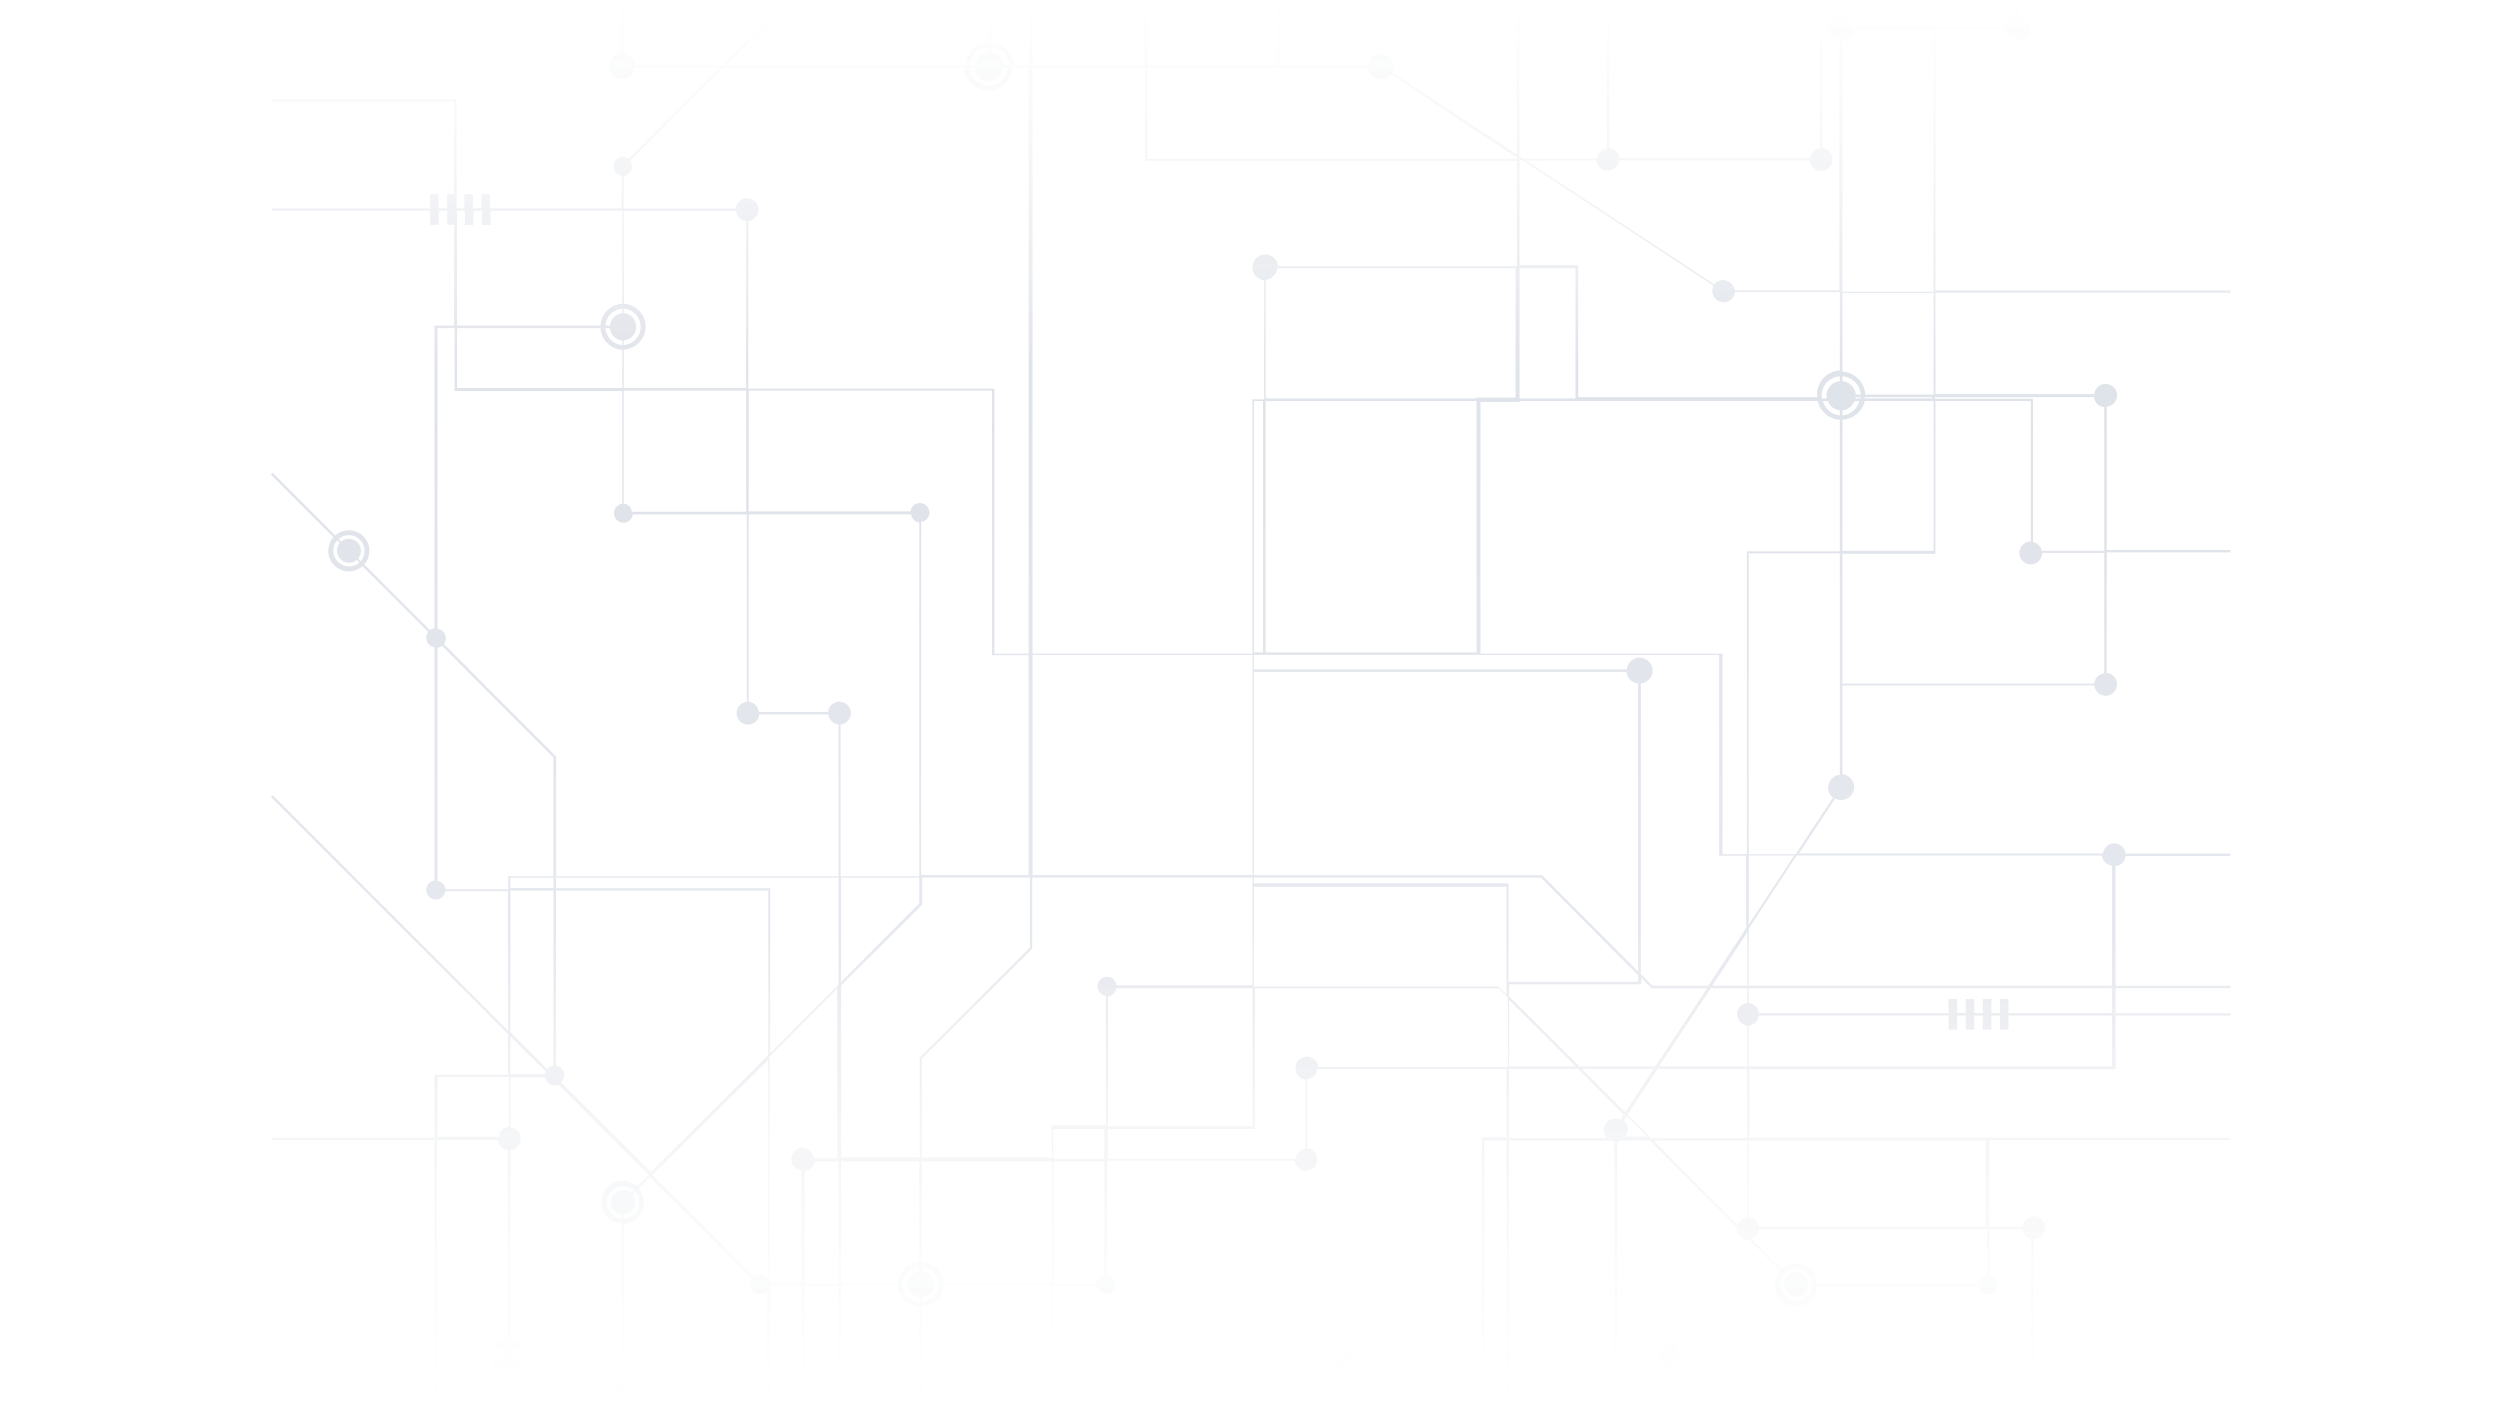 <?xml version="1.0" encoding="UTF-8"?>
<svg width="1920px" height="1080px" viewBox="0 0 1920 1080" version="1.1" xmlns="http://www.w3.org/2000/svg" xmlns:xlink="http://www.w3.org/1999/xlink">
    <!-- Generator: Sketch 51.3 (57544) - http://www.bohemiancoding.com/sketch -->
    <title>about_bg</title>
    <desc>Created with Sketch.</desc>
    <defs>
        <linearGradient x1="50.002%" y1="16.388%" x2="50.002%" y2="88.252%" id="linearGradient-1">
            <stop stop-color="#919CA6" stop-opacity="0" offset="0%"></stop>
            <stop stop-color="#20396A" stop-opacity="0.254" offset="26.655%"></stop>
            <stop stop-color="#233A6C" stop-opacity="0.209" offset="66.192%"></stop>
            <stop stop-color="#BCBCBC" stop-opacity="0" offset="100%"></stop>
        </linearGradient>
    </defs>
    <g id="Page-1" stroke="none" stroke-width="1" fill="none" fill-rule="evenodd" opacity="0.558">
        <g id="LandingPage-v3" transform="translate(0, -1309)" fill="url(#linearGradient-1)">
            <path d="M1616.204,1262 L1616.204,1251.115 L1609.63,1251.115 L1609.63,1262 L1550,1262 L1550,1214 L1619.232,1214 C1619.674,1218.132 1622.901,1221.385 1627,1221.831 L1627,1251.115 L1622.773,1251.115 L1622.773,1262 L1616.204,1262 Z M1548,1321.048 C1543.265,1321.5 1539.533,1325.248 1539.084,1330 L1486,1330 L1486,1271.802 C1490.105,1271.36 1493.336,1268.118 1493.776,1264 L1548,1264 L1548,1321.048 Z M1485,1533 L1415,1533 L1415,1340.947 C1419.773,1340.496 1423.528,1336.75 1423.983,1332 L1485,1332 L1485,1533 Z M1485,1612 L1432.543,1612 C1432.063,1602.564 1424.464,1594.992 1415,1594.513 L1415,1534 L1485,1534 L1485,1612 Z M1608.205,1614 C1608.649,1618.111 1611.886,1621.347 1616,1621.791 L1616,1732 L1568.1,1732 C1567.368,1728.638 1564.725,1725.998 1561.363,1725.266 L1561.363,1615.215 L1486,1615.215 L1486,1614 L1608.205,1614 Z M1616,1826.217 C1611.9,1826.657 1608.67,1829.889 1608.228,1834 L1415,1834 L1415,1734.297 L1486.383,1734.297 L1486.383,1617 L1559.646,1617 L1559.646,1724.816 C1554.781,1724.816 1550.839,1728.764 1550.839,1733.633 C1550.839,1738.504 1554.781,1742.452 1559.646,1742.452 C1564.507,1742.452 1568.453,1738.504 1568.453,1733.633 L1616,1733.633 L1616,1826.217 Z M1379.063,1965 L1343,1965 L1343,1734 L1413,1734 L1413,1903.986 C1407.918,1904.467 1403.922,1908.684 1403.922,1913.871 C1403.922,1917.016 1405.415,1919.789 1407.7,1921.62 C1401.89,1930.421 1391.693,1945.868 1379.063,1965 Z M1614.235,1966 C1614.675,1970.12 1617.901,1973.362 1622,1973.806 L1622,2066 L1343,2066 L1343,2022.277 C1356.18,2002.126 1368.869,1982.724 1379.809,1966 L1614.235,1966 Z M1622,2087 L1542.524,2087 L1542.524,2076.271 L1535.954,2076.271 L1535.954,2087 L1529.378,2087 L1529.378,2076.271 L1522.808,2076.271 L1522.808,2087 L1516.232,2087 L1516.232,2076.271 L1509.662,2076.271 L1509.662,2087 L1503.089,2087 L1503.089,2076.271 L1496.518,2076.271 L1496.518,2087 L1350.767,2087 C1350.327,2082.925 1347.101,2079.718 1343,2079.281 L1343,2068 L1622,2068 L1622,2087 Z M1622,2128 L1343,2128 L1343,2096.719 C1347.101,2096.282 1350.327,2093.072 1350.767,2089 L1496.518,2089 L1496.518,2099.727 L1503.089,2099.727 L1503.089,2089 L1509.662,2089 L1509.662,2099.727 L1516.232,2099.727 L1516.232,2089 L1522.808,2089 L1522.808,2099.727 L1529.378,2099.727 L1529.378,2089 L1535.954,2089 L1535.954,2099.727 L1542.524,2099.727 L1542.524,2089 L1622,2089 L1622,2128 Z M1342,2183 L1267.852,2183 C1261.887,2177.001 1255.916,2170.993 1250,2165.039 C1255.452,2156.693 1263.388,2144.544 1272.887,2130 L1342,2130 L1342,2183 Z M1525,2185 L1525,2251 L1350.761,2251 C1350.321,2246.923 1347.098,2243.716 1343,2243.279 L1343,2185 L1525,2185 Z M1342,2244.041 C1338.533,2244.412 1335.694,2246.778 1334.617,2250 C1315.803,2231.074 1293.021,2208.161 1270,2185 L1342,2185 L1342,2244.041 Z M1389.01,2295 C1388.525,2289.974 1384.394,2286.035 1379.305,2286.035 C1376.94,2286.035 1374.803,2286.914 1373.109,2288.326 L1371,2286.186 C1373.241,2284.227 1376.119,2283 1379.305,2283 C1386.033,2283 1391.505,2288.308 1392,2295 L1389.01,2295 Z M1372.151,2289.101 C1370.784,2290.787 1369.93,2292.913 1369.93,2295.265 C1369.93,2300.653 1374.237,2305.02 1379.546,2305.02 C1384.539,2305.02 1388.591,2301.149 1389.067,2296.213 L1392,2296.213 C1391.512,2302.782 1386.147,2308 1379.546,2308 C1372.629,2308 1367,2302.285 1367,2295.265 C1367,2292.097 1368.186,2289.233 1370.082,2287 L1372.151,2289.101 Z M1526,2253 L1526,2288.63 C1522.69,2289.059 1520.092,2291.672 1519.668,2295 L1395.367,2295 C1394.876,2286.31 1387.715,2279.389 1378.961,2279.389 C1374.76,2279.389 1370.937,2280.994 1368.026,2283.61 C1362.171,2277.716 1354.297,2269.798 1345,2260.442 C1348.209,2259.358 1350.567,2256.496 1350.94,2253 L1526,2253 Z M1553.51,2253.399 C1553.904,2257.067 1556.516,2260.041 1560,2260.957 L1560,2439 L1283.396,2439 L1283.396,2355.953 C1287.01,2355.483 1289.817,2352.428 1289.817,2348.688 C1289.817,2344.629 1286.518,2341.332 1282.455,2341.332 C1278.715,2341.332 1275.66,2344.136 1275.195,2347.75 L1242,2347.75 L1242,2185.923 C1243.108,2185.803 1244.145,2185.49 1245.088,2185 L1267.015,2185 C1290.834,2208.816 1314.5,2232.48 1333.907,2251.887 C1333.894,2252.079 1333.848,2252.264 1333.848,2252.461 C1333.848,2257.328 1337.797,2261.279 1342.667,2261.279 C1342.864,2261.279 1343.049,2261.232 1343.243,2261.22 L1367.121,2285.095 C1364.528,2288 1362.94,2291.816 1362.94,2296.006 C1362.94,2305.066 1370.309,2312.435 1379.363,2312.435 C1388.101,2312.435 1395.248,2305.568 1395.738,2296.949 L1519.811,2296.949 C1520.276,2300.563 1523.331,2303.365 1527.074,2303.365 C1531.134,2303.365 1534.428,2300.068 1534.428,2296.006 C1534.428,2292.269 1531.626,2289.212 1528.014,2288.746 L1528.014,2253.399 L1553.51,2253.399 Z M1159,2348 L1159,2185 L1236.907,2185 C1237.856,2185.491 1238.893,2185.804 1240,2185.925 L1240,2348 L1159,2348 Z M1140,2413 L1157,2413 L1157,2349 L1140,2349 L1140,2413 Z M1139,2432.624 C1135.7,2433.053 1133.101,2435.665 1132.673,2439 L1043,2439 L1043,2421.786 C1046.36,2421.048 1049,2418.387 1049.731,2415 L1139,2415 L1139,2432.624 Z M953.46,2438 C953.287,2436.681 952.778,2435.485 952,2434.482 C997.582,2389.077 1037.58,2349.235 1037.816,2349 L1139,2349 L1139,2412.429 L1050.007,2412.429 C1050.007,2407.58 1046.059,2403.647 1041.188,2403.647 C1036.317,2403.647 1032.369,2407.58 1032.369,2412.429 C1032.369,2417.281 1036.317,2421.211 1041.188,2421.211 L1041.188,2438 L953.46,2438 Z M1140,2348 L1157,2348 L1157,2185 L1140,2185 L1140,2348 Z M809,2296.137 L842.184,2296.137 C842.65,2299.746 845.704,2302.544 849.443,2302.544 C853.504,2302.544 856.798,2299.252 856.798,2295.195 C856.798,2291.463 853.997,2288.41 850.383,2287.945 L850.383,2200.459 L994.197,2200.459 C994.674,2204.875 998.374,2208.327 1002.92,2208.327 C1007.791,2208.327 1011.734,2204.386 1011.734,2199.52 C1011.734,2194.974 1008.281,2191.281 1003.86,2190.807 L1003.86,2137.774 C1007.968,2137.334 1011.2,2134.108 1011.641,2130 L1157,2130 L1157,2182.46 L1138.19,2182.46 L1138.19,2346.871 L1036.22,2346.871 L949.85,2433.144 C948.607,2432.185 947.069,2431.593 945.378,2431.593 C941.639,2431.593 938.584,2434.388 938.117,2438 L809,2438 L809,2296.137 Z M808,2468.13 C803.882,2468.578 800.64,2471.846 800.193,2476 L708,2476 L708,2440 L808,2440 L808,2468.13 Z M646,2475 L646,2296 L689.308,2296 C689.783,2305.025 697.002,2312.268 706,2312.742 L706,2439.498 L706,2475 L646,2475 Z M618,2295 L618,2208.789 C622.109,2208.348 625.341,2205.112 625.782,2201 L644,2201 L644,2295 L618,2295 Z M591,2294 L591,2120.424 C608.852,2102.426 626.771,2084.359 643,2068 L643,2198.384 L624.965,2198.384 C624.494,2193.971 620.834,2190.521 616.33,2190.521 C611.509,2190.521 607.597,2194.462 607.597,2199.325 C607.597,2203.863 611.022,2207.556 615.399,2208.03 L615.399,2294 L591,2294 Z M485.316,2379 C484.89,2375.708 482.297,2373.122 479,2372.695 L479,2248.978 C487.614,2248.487 494.474,2241.362 494.474,2232.646 C494.474,2228.468 492.884,2224.66 490.291,2221.765 C492.852,2219.212 495.792,2216.275 499.074,2213 L577.557,2291.318 C576.6,2292.558 576.007,2294.092 576.007,2295.777 C576.007,2299.828 579.299,2303.115 583.356,2303.115 C585.637,2303.115 587.649,2302.057 589,2300.432 L589,2379 L485.316,2379 Z M466,2232.545 C466,2225.627 471.712,2220 478.736,2220 C481.905,2220 484.769,2221.186 487,2223.08 C486.26,2223.809 485.559,2224.5 484.903,2225.151 C483.217,2223.782 481.088,2222.928 478.736,2222.928 C473.346,2222.928 468.978,2227.233 468.978,2232.545 C468.978,2237.535 472.851,2241.591 477.787,2242.067 L477.787,2245 C471.214,2244.512 466,2239.141 466,2232.545 Z M479,2242.01 C484.026,2241.525 487.968,2237.391 487.968,2232.305 C487.968,2229.942 487.086,2227.803 485.674,2226.109 C486.342,2225.45 487.053,2224.749 487.812,2224 C489.773,2226.241 491,2229.121 491,2232.305 C491,2239.031 485.689,2244.503 479,2245 L479,2242.01 Z M584.33,2288.312 C582.634,2288.312 581.09,2288.904 579.841,2289.862 C568.645,2278.728 538.99,2249.249 501,2211.481 C522.012,2190.589 555.752,2157.048 590,2123 L590,2291 C588.643,2289.371 586.621,2288.312 584.33,2288.312 Z M430.814,2140.225 C432.4,2138.882 433.426,2136.903 433.426,2134.668 C433.426,2130.932 430.62,2127.89 427,2127.425 L427,1993 L590,1993 L590,2119.267 C555.483,2153.637 521.269,2187.703 499.884,2209 C478.79,2187.996 455.208,2164.514 430.814,2140.225 Z M392,2105 L419,2131.832 C418.68,2132.506 418.473,2133.234 418.373,2134 L392,2134 L392,2105 Z M391,2174.276 C386.858,2174.715 383.597,2177.924 383.153,2182 L336,2182 L336,2136 L391,2136 L391,2174.276 Z M392,1993 L425,1993 L425,2127.497 C423.14,2127.733 421.511,2128.649 420.354,2130 C410.95,2120.638 401.468,2111.2 392,2101.772 L392,1993 Z M342.296,1992 C341.872,1988.699 339.29,1986.103 336,1985.68 L336,1806.46 C337.317,1806.29 338.518,1805.78 339.518,1805 C384.923,1850.585 424.765,1890.58 425,1890.816 L425,1981.926 L390.336,1981.926 L390.336,1992 L342.296,1992 Z M349.154,1561 L349.154,1609.278 L477.863,1609.278 L477.863,1695.861 C474.256,1696.327 471.458,1699.383 471.458,1703.125 C471.458,1707.189 474.745,1710.485 478.805,1710.485 C482.539,1710.485 485.59,1707.682 486.055,1704.066 L573.543,1704.066 L573.543,1847.986 C569.125,1848.459 565.67,1852.161 565.67,1856.713 C565.67,1861.585 569.617,1865.536 574.48,1865.536 C579.023,1865.536 582.719,1862.078 583.193,1857.654 L636.226,1857.654 C636.666,1861.765 639.894,1864.997 644,1865.44 L644,1982 L427.132,1982 L427.132,1890.038 L340.858,1803.605 C341.817,1802.361 342.41,1800.819 342.41,1799.129 C342.41,1795.385 339.612,1792.331 336,1791.865 L336,1561 L349.154,1561 Z M351,1471 L356.975,1471 L356.975,1481.788 L363.558,1481.788 L363.558,1471 L370.144,1471 L370.144,1481.788 L376.73,1481.788 L376.73,1471 L478,1471 L478,1542.251 C468.947,1542.727 461.685,1549.972 461.207,1559 L351,1559 L351,1471 Z M479,1444.197 C482.607,1443.732 485.408,1440.676 485.408,1436.936 C485.408,1435.245 484.813,1433.706 483.856,1432.462 C494.292,1422.012 520.835,1395.432 555.218,1361 L740.631,1361 C741.125,1370.731 749.158,1378.499 758.994,1378.499 C768.827,1378.499 776.86,1370.731 777.354,1361 L790,1361 L790,1811 L763.69,1811 L763.69,1607.509 L574.684,1607.509 L574.684,1478.78 C579.103,1478.304 582.555,1474.604 582.555,1470.056 C582.555,1465.183 578.611,1461.231 573.745,1461.231 C569.204,1461.231 565.508,1464.691 565.031,1469.113 L479,1469.113 L479,1444.197 Z M487.926,1359 C487.476,1354.232 483.739,1350.472 479,1350.019 L479,1289 L625,1289 L555.429,1359 L487.926,1359 Z M418.802,1288 C418.358,1283.853 415.118,1280.589 411,1280.144 L411,1245 L415.572,1245 L415.572,1255.917 L422.17,1255.917 L422.17,1245 L428.771,1245 L428.771,1255.917 L435.371,1255.917 L435.371,1245 L477,1245 L477,1288 L418.802,1288 Z M411,1226 L468.048,1226 C468.5,1230.852 472.248,1234.676 477,1235.137 L477,1244 L435.371,1244 L435.371,1232.934 L428.771,1232.934 L428.771,1244 L422.17,1244 L422.17,1232.934 L415.572,1232.934 L415.572,1244 L411,1244 L411,1226 Z M581.909,1245 C582.381,1249.462 586.07,1252.951 590.605,1252.951 C595.141,1252.951 598.833,1249.462 599.304,1245 L669,1245 L626.521,1288 L479,1288 L479,1245 L581.909,1245 Z M753.779,1163 C755.155,1164.352 756.979,1165.219 759,1165.435 L759,1243 L674,1243 L753.779,1163 Z M881.342,1359 L881.342,1287.617 L792.966,1287.617 L792.966,1243.199 L761,1243.199 L761,1165.772 C765.106,1165.332 768.337,1162.105 768.777,1158 L973.223,1158 C973.663,1162.105 976.894,1165.332 981,1165.772 L981,1359 L881.342,1359 Z M1165,1430.186 L1165,1431 L881,1431 L881,1361 L1050.75,1361 C1051.23,1366.087 1055.436,1370.078 1060.616,1370.078 C1063.757,1370.078 1066.525,1368.585 1068.351,1366.3 C1084.424,1376.925 1122.762,1402.267 1165,1430.186 Z M1167,1204 L1234,1204 L1234,1231.087 L1223.25,1231.087 L1223.25,1237.673 L1234,1237.673 L1234,1244.258 L1223.25,1244.258 L1223.25,1250.842 L1234,1250.842 L1234,1257.428 L1223.25,1257.428 L1223.25,1264.013 L1234,1264.013 L1234,1270.599 L1223.25,1270.599 L1223.25,1277.183 L1234,1277.183 L1234,1423.215 C1229.916,1423.658 1226.705,1426.891 1226.265,1431 L1169.763,1431 C1168.84,1430.389 1167.92,1429.781 1167,1429.173 L1167,1204 Z M1413,1593.515 C1403.294,1594.003 1395.539,1602.026 1395.539,1611.849 C1395.539,1612.578 1395.594,1613.293 1395.677,1614 L1212.072,1614 L1212.072,1512.68 L1167,1512.68 L1167,1432 L1169.211,1432 C1228.52,1470.943 1294.199,1514.067 1316.004,1528.385 C1315.382,1529.588 1315.002,1530.934 1315.002,1532.382 C1315.002,1537.238 1318.94,1541.179 1323.803,1541.179 C1328.341,1541.179 1332.032,1537.729 1332.509,1533.32 L1413,1533.32 L1413,1593.515 Z M1425.241,1612 C1424.77,1606.538 1420.459,1602.23 1415,1601.761 L1415,1598 C1422.511,1598.481 1428.517,1604.492 1429,1612 L1425.241,1612 Z M1428.863,1614.986 L1425,1614.986 C1425.08,1614.666 1425.091,1614.33 1425.13,1614 L1429,1614 C1428.971,1614.332 1428.925,1614.66 1428.863,1614.986 Z M1415,1631.294 C1423.402,1630.869 1430.338,1624.9 1432.13,1617 L1485,1617 L1485,1732 L1415,1732 L1415,1631.294 Z M1403.793,1617 C1405.28,1620.963 1408.798,1623.804 1413,1624.18 L1413,1628 C1406.803,1627.585 1401.657,1623.069 1400,1617 L1403.793,1617 Z M1415,1624.18 C1419.206,1623.801 1422.721,1620.963 1424.208,1617 L1428,1617 C1426.343,1623.069 1421.201,1627.583 1415,1628 L1415,1624.18 Z M1399,1612.815 C1399,1604.941 1405.199,1598.494 1413,1598 L1413,1601.724 C1407.242,1602.21 1402.7,1606.959 1402.7,1612.815 C1402.7,1613.563 1402.78,1614.294 1402.923,1615 L1399.181,1615 C1399.073,1614.284 1399,1613.561 1399,1612.815 Z M1315,2066 C1323.934,2052.432 1333.061,2038.575 1342,2025 L1342,2066 L1315,2066 Z M1213.082,2128 C1189.385,2104.418 1169.513,2084.639 1159,2074.18 L1159,2064.951 L1260.433,2064.951 L1260.433,2060 C1265.411,2064.951 1268.498,2068.023 1268.498,2068.023 L1311,2068.023 C1296.673,2089.722 1282.933,2110.53 1271.398,2128 L1213.082,2128 Z M1215,2130 L1270,2130 C1261.033,2143.566 1253.506,2154.958 1248.19,2163 C1236.731,2151.61 1225.514,2140.457 1215,2130 Z M1159,2077 C1169.316,2087.318 1187.883,2105.883 1210,2128 L1159,2128 L1159,2077 Z M809,2199 L848,2199 L848,2176 L809,2176 L809,2199 Z M724.84,2295 C724.361,2285.94 717.078,2278.669 708,2278.193 L708,2201 L808,2201 L808,2295 L724.84,2295 Z M708,2312.787 C717.078,2312.312 724.361,2305.049 724.84,2296 L808,2296 L808,2438 L708,2438 L708,2312.787 Z M696.449,2296 C696.903,2301.085 700.917,2305.094 706,2305.551 L706,2309 C699.038,2308.533 693.464,2302.964 693,2296 L696.449,2296 Z M706,2282 L706,2285.449 C700.917,2285.901 696.903,2289.917 696.449,2295 L693,2295 C693.464,2288.038 699.036,2282.467 706,2282 Z M717.553,2295 C717.099,2289.917 713.083,2285.901 708,2285.449 L708,2282 C714.964,2282.467 720.536,2288.038 721,2295 L717.553,2295 Z M708,2305.551 C713.083,2305.097 717.097,2301.085 717.551,2296 L721,2296 C720.536,2302.964 714.964,2308.533 708,2309 L708,2305.551 Z M708.23,2003.757 L708.23,1983 L791,1983 L791,2036.754 C790.451,2037.299 706.349,2121.191 706.349,2121.191 L706.349,2198 L646,2198 L646,2065.832 C681.336,2030.584 708.23,2003.757 708.23,2003.757 Z M963,1987.446 L963,1983 L1183.456,1983 C1183.883,1983.433 1235.771,2035.638 1258,2058 L1258,2063 L1158.501,2063 L1158.501,1987.446 L963,1987.446 Z M963,1990 L1157,1990 L1157,2073 L1150.808,2066.783 L963,2066.783 L963,1990 Z M857.466,2065.564 C857,2061.96 853.942,2059.163 850.198,2059.163 C846.132,2059.163 842.834,2062.451 842.834,2066.504 C842.834,2070.232 845.641,2073.279 849.257,2073.745 L849.257,2173.184 L807.82,2173.184 L807.82,2198 L708,2198 L708,2121.967 C708.547,2121.422 792.755,2037.527 792.755,2037.527 L792.755,1983 L962,1983 L962,2065.564 L857.466,2065.564 Z M851,2074.323 C854.309,2073.894 856.907,2071.3 857.334,2068 L962,2068 L962,2174 L851,2174 L851,2074.323 Z M1249.088,1825 C1249.535,1829.743 1253.266,1833.479 1258,1833.93 L1258,2055 C1235.263,2032.218 1184.23,1981.084 1184.23,1981.084 L963,1981.084 L963,1825 L1249.088,1825 Z M793,1981 L962,1981 L962,1812 L793,1812 L793,1981 Z M963,1810 L970,1810 L970,1617 L963,1617 L963,1810 Z M972,1810 L1134,1810 L1134,1617 L972,1617 L972,1810 Z M1164,1614.335 L1133.98,1614.335 L1133.98,1615 L972,1615 L972,1523.9 C976.728,1523.449 980.458,1519.726 980.907,1515 L1164,1515 L1164,1614.335 Z M1167,1615 L1210,1615 L1210,1515 L1167,1515 L1167,1615 Z M879.424,1361 L879.424,1432.506 L1165,1432.506 L1165,1513.421 L981.656,1513.421 C981.174,1508.364 976.973,1504.395 971.798,1504.395 C966.301,1504.395 961.844,1508.856 961.844,1514.362 C961.844,1519.547 965.81,1523.755 970.859,1524.238 L970.859,1615.703 L961.829,1615.703 L961.829,1811 L793,1811 L793,1361 L879.424,1361 Z M793,1359 L879,1359 L879,1289 L793,1289 L793,1359 Z M771.239,1359 C770.77,1353.543 766.459,1349.228 761,1348.76 L761,1345 C768.508,1345.481 774.519,1351.493 775,1359 L771.239,1359 Z M748.642,1361 C749.126,1366.763 753.772,1371.3 759.501,1371.3 C765.228,1371.3 769.874,1366.763 770.355,1361 L774,1361 C773.514,1368.801 767.206,1375 759.501,1375 C751.794,1375 745.486,1368.801 745,1361 L748.642,1361 Z M759,1345 L759,1348.76 C753.537,1349.228 749.229,1353.543 748.758,1359 L745,1359 C745.481,1351.493 751.491,1345.481 759,1345 Z M759,1288 L629,1288 C643.055,1273.848 657.393,1259.41 671.704,1245 L759,1245 L759,1288 Z M761,1288 L791,1288 L791,1245 L761,1245 L761,1288 Z M558,1359 L627.545,1289 L759,1289 L759,1341.456 C749.595,1341.939 742.05,1349.534 741.57,1359 L558,1359 Z M778.382,1359 C777.906,1349.534 770.379,1341.936 761,1341.456 L761,1289 L791,1289 L791,1359 L778.382,1359 Z M575,1609 L761.855,1609 L761.855,1812.172 L790,1812.172 L790,1981 L707.437,1981 L707.437,1709.917 C711.041,1709.45 713.838,1706.399 713.838,1702.665 C713.838,1698.609 710.55,1695.319 706.499,1695.319 C702.769,1695.319 699.722,1698.119 699.258,1701.726 L575,1701.726 L575,1609 Z M479,1577.527 C488.373,1577.036 495.853,1569.312 495.853,1559.858 C495.853,1550.407 488.373,1542.68 479,1542.189 L479,1471 L565.207,1471 C565.65,1475.094 568.885,1478.312 573,1478.754 L573,1607 L479,1607 L479,1577.527 Z M468.449,1561 C468.901,1566.084 472.915,1570.097 478,1570.552 L478,1574 C471.038,1573.533 465.464,1567.963 465,1561 L468.449,1561 Z M478,1549.446 C472.915,1549.9 468.901,1553.916 468.449,1559 L465,1559 C465.464,1552.039 471.038,1546.464 478,1546 L478,1549.446 Z M479,1570.536 C484.377,1570.053 488.608,1565.545 488.608,1559.999 C488.608,1554.453 484.377,1549.947 479,1549.461 L479,1546 C486.246,1546.488 492,1552.573 492,1559.999 C492,1567.427 486.246,1573.512 479,1574 L479,1570.536 Z M351,1561 L461.207,1561 C461.685,1569.98 468.947,1577.184 478,1577.658 L478,1607 L351,1607 L351,1561 Z M485.325,1702 C484.899,1698.694 482.304,1696.097 479,1695.668 L479,1609 L573,1609 L573,1702 L485.325,1702 Z M645.599,1865.413 C650.024,1864.937 653.483,1861.237 653.483,1856.684 C653.483,1851.808 649.531,1847.859 644.658,1847.859 C640.106,1847.859 636.403,1851.315 635.928,1855.743 L582.79,1855.743 C582.349,1851.631 579.112,1848.396 575,1847.955 L575,1704 L699.676,1704 C700.102,1707.306 702.696,1709.898 706,1710.327 L706,1982 L645.599,1982 L645.599,1865.413 Z M646,1983 L706,1983 L706,2002.934 C705.816,2003.118 680.077,2028.883 646,2063 L646,1983 Z M392,1991 L425,1991 L425,1983 L392,1983 L392,1991 Z M427,1983 L644,1983 L644,2065.396 C627.694,2081.735 609.598,2099.874 591.511,2118 L591.511,1991.205 L427,1991.205 L427,1983 Z M646,2295 L646,2201 L706,2201 L706,2278.193 C697.002,2278.669 689.783,2285.94 689.308,2295 L646,2295 Z M848,2288.675 C844.741,2289.101 842.182,2291.696 841.762,2295 L809,2295 L809,2201 L848,2201 L848,2288.675 Z M1012.459,2128.405 C1011.986,2123.981 1008.282,2120.517 1003.727,2120.517 C998.853,2120.517 994.9,2124.471 994.9,2129.344 C994.9,2133.897 998.36,2137.597 1002.786,2138.075 L1002.786,2191.213 C998.673,2191.656 995.437,2194.888 994.993,2199 L851,2199 L851,2175.983 L963.746,2175.983 L963.746,2068 L1151.018,2068 C1151.072,2068.059 1153.591,2070.572 1158,2074.979 L1158,2128.405 L1012.459,2128.405 Z M1244.502,2169.14 C1243.298,2168.516 1241.954,2168.126 1240.508,2168.126 C1235.658,2168.126 1231.725,2172.113 1231.725,2177.026 C1231.725,2179.334 1232.615,2181.418 1234.037,2183 L1159,2183 L1159,2130 L1212.167,2130 C1223.146,2141.123 1234.942,2153.073 1247,2165.289 C1246.081,2166.705 1245.262,2167.97 1244.502,2169.14 Z M1247,2169.453 C1247.676,2168.413 1248.426,2167.252 1249.238,2166 C1254.462,2171.304 1259.731,2176.652 1265,2182 L1247.891,2182 C1249.286,2180.451 1250.153,2178.41 1250.153,2176.151 C1250.153,2173.442 1248.91,2171.054 1247,2169.453 Z M1342,2079.305 C1337.557,2079.775 1334.079,2083.45 1334.079,2087.975 C1334.079,2092.494 1337.557,2096.177 1342,2096.647 L1342,2128 L1274,2128 C1285.634,2110.489 1299.459,2089.678 1313.857,2068 L1342,2068 L1342,2079.305 Z M1343,1966 L1378,1966 C1367.535,1981.843 1355.515,2000.047 1343,2019 L1343,1966 Z M1341,2021.79 C1331.427,2036.39 1321.605,2051.369 1312.01,2066 L1269.031,2066 L1260.186,2057.135 L1260.186,1833.901 C1265.237,1833.421 1269.206,1829.209 1269.206,1824.019 C1269.206,1818.509 1264.745,1814.038 1259.246,1814.038 C1254.07,1814.038 1249.868,1818.018 1249.388,1823.078 L963,1823.078 L963,1812 L1320.324,1812 L1320.324,1966.178 L1341,1966.178 L1341,2021.79 Z M1341.655,1965 L1322.878,1965 L1322.878,1811.014 L1137,1811.014 L1137,1617.665 L1167.037,1617.665 L1167.037,1617 L1396.002,1617 C1397.778,1624.928 1404.667,1630.922 1413,1631.345 L1413,1732.412 L1341.655,1732.412 L1341.655,1965 Z M1484,1614 L1484,1614.986 L1432,1614.986 C1432.047,1614.66 1432.069,1614.33 1432.088,1614 L1484,1614 Z M1548,1214 L1548,1261.706 L1493.741,1261.706 C1493.266,1257.284 1489.569,1253.828 1485.02,1253.828 C1480.157,1253.828 1476.206,1257.777 1476.206,1262.647 C1476.206,1267.197 1479.665,1270.898 1484.083,1271.373 L1484.083,1329.445 L1423.447,1329.445 C1422.968,1324.388 1418.761,1320.419 1413.578,1320.419 C1408.082,1320.419 1403.622,1324.882 1403.622,1330.388 C1403.622,1335.571 1407.593,1339.781 1412.643,1340.261 L1412.643,1532 L1332.06,1532 C1331.585,1527.576 1327.888,1524.121 1323.344,1524.121 C1320.604,1524.121 1318.188,1525.397 1316.572,1527.359 C1295.556,1513.536 1231.039,1471.101 1172,1432.271 L1225.94,1432.271 C1226.414,1436.693 1230.109,1440.152 1234.658,1440.152 C1239.201,1440.152 1242.901,1436.693 1243.376,1432.271 L1389.825,1432.271 C1390.299,1436.693 1393.997,1440.152 1398.545,1440.152 C1403.411,1440.152 1407.354,1436.203 1407.354,1431.331 C1407.354,1426.781 1403.903,1423.08 1399.485,1422.605 L1399.485,1220.49 C1403.148,1220.096 1406.119,1217.486 1407.034,1214 L1548,1214 Z M891,2505.851 C891,2512.551 885.549,2518 878.853,2518 C875.846,2518 873.124,2516.861 871,2515.045 C871.65,2514.395 872.308,2513.739 872.963,2513.082 C874.575,2514.399 876.607,2515.221 878.853,2515.221 C884.026,2515.221 888.219,2511.027 888.219,2505.851 C888.219,2503.608 887.397,2501.573 886.082,2499.96 C886.735,2499.308 887.385,2498.655 888.045,2498 C889.861,2500.122 891,2502.844 891,2505.851 Z M867,2506.148 C867,2499.45 872.449,2494 879.146,2494 C882.154,2494 884.876,2495.139 887,2496.96 L885.04,2498.919 C883.424,2497.6 881.392,2496.778 879.146,2496.778 C873.973,2496.778 869.777,2500.976 869.777,2506.148 C869.777,2508.391 870.598,2510.425 871.916,2512.04 L869.955,2514 C868.139,2511.874 867,2509.155 867,2506.148 Z M268.149,1744 C261.449,1744 256,1738.548 256,1731.852 C256,1728.844 257.139,1726.122 258.955,1724 L260.918,1725.961 C259.6,1727.574 258.779,1729.606 258.779,1731.852 C258.779,1737.026 262.975,1741.223 268.149,1741.223 C270.395,1741.223 272.427,1740.402 274.04,1739.084 C274.692,1739.736 275.342,1740.389 276,1741.044 C273.876,1742.861 271.156,1744 268.149,1744 Z M267.851,1720 C274.551,1720 280,1725.45 280,1732.148 C280,1735.156 278.861,1737.876 277.045,1740 L275.084,1738.039 C276.4,1736.426 277.221,1734.391 277.221,1732.148 C277.221,1726.971 273.027,1722.775 267.851,1722.775 C265.605,1722.775 263.573,1723.598 261.96,1724.914 L260,1722.953 C262.124,1721.139 264.844,1720 267.851,1720 Z M1656.12,1274.62 L1656.12,1263.808 L1713,1263.808 L1713,1261.929 L1656.12,1261.929 L1656.12,1251.117 L1649.538,1251.117 L1649.538,1261.929 L1642.956,1261.929 L1642.956,1251.117 L1636.372,1251.117 L1636.372,1261.929 L1629.795,1261.929 L1629.795,1251.117 L1629.323,1251.117 L1629.323,1222.031 C1633.742,1221.556 1637.194,1217.858 1637.194,1213.314 C1637.194,1208.444 1633.25,1204.498 1628.383,1204.498 C1623.838,1204.498 1620.14,1207.952 1619.663,1212.371 L1550.347,1212.371 L1550.347,1061.662 L1548.462,1061.662 L1548.462,1212.371 L1407.748,1212.371 C1407.753,1212.253 1407.785,1212.14 1407.785,1212.019 C1407.785,1207.152 1403.84,1203.206 1398.974,1203.206 C1394.104,1203.206 1390.157,1207.152 1390.157,1212.019 C1390.157,1216.566 1393.61,1220.265 1398.029,1220.739 L1398.029,1422.721 C1393.922,1423.164 1390.694,1426.395 1390.251,1430.501 L1243.769,1430.501 C1243.326,1426.395 1240.095,1423.164 1235.989,1422.721 L1235.989,1276.775 L1246.8,1276.775 L1246.8,1270.196 L1235.989,1270.196 L1235.989,1263.614 L1246.8,1263.614 L1246.8,1257.032 L1235.989,1257.032 L1235.989,1250.45 L1246.8,1250.45 L1246.8,1243.871 L1235.989,1243.871 L1235.989,1237.289 L1246.8,1237.289 L1246.8,1230.707 L1235.989,1230.707 L1235.989,1203.636 L1388.629,1203.636 L1388.629,1061.662 L1386.75,1061.662 L1386.75,1201.754 L1235.989,1201.754 L1235.989,1061 L1234.106,1061 L1234.106,1201.754 L1164.86,1201.754 L1164.86,1427.441 C1123.275,1400.114 1085.54,1375.317 1069.264,1364.621 C1070.002,1363.231 1070.457,1361.668 1070.457,1359.985 C1070.457,1354.486 1065.996,1350.025 1060.497,1350.025 C1055.317,1350.025 1051.11,1353.994 1050.63,1359.045 L982.459,1359.045 L982.459,1165.619 C986.878,1165.144 990.333,1161.446 990.333,1156.899 C990.333,1152.032 986.383,1148.085 981.517,1148.085 C976.972,1148.085 973.271,1151.54 972.799,1155.961 L768.349,1155.961 C768.13,1153.936 767.267,1152.108 765.913,1150.73 L854.315,1062.329 L852.984,1061 L764.452,1149.532 C763.064,1148.624 761.411,1148.085 759.629,1148.085 C754.76,1148.085 750.813,1152.032 750.813,1156.899 C750.813,1158.683 751.352,1160.334 752.262,1161.721 L670.859,1243.125 L599.11,1243.125 C598.669,1239.016 595.439,1235.786 591.332,1235.345 L591.332,1061.662 L589.452,1061.662 L589.452,1235.345 C585.343,1235.786 582.112,1239.016 581.672,1243.125 L478.507,1243.125 L478.507,1234.464 C483.561,1233.984 487.528,1229.777 487.528,1224.595 C487.528,1219.093 483.069,1214.632 477.565,1214.632 C472.385,1214.632 468.18,1218.601 467.698,1223.655 L410.811,1223.655 L410.811,1163.953 L421.622,1163.953 L421.622,1157.371 L410.811,1157.371 L410.811,1150.789 L421.622,1150.789 L421.622,1144.21 L410.811,1144.21 L410.811,1137.626 L421.622,1137.626 L421.622,1131.046 L410.811,1131.046 L410.811,1124.464 L421.622,1124.464 L421.622,1117.882 L410.811,1117.882 L410.811,1061 L408.931,1061 L408.931,1117.882 L398.12,1117.882 L398.12,1124.464 L408.931,1124.464 L408.931,1131.046 L398.12,1131.046 L398.12,1137.626 L408.931,1137.626 L408.931,1144.21 L398.12,1144.21 L398.12,1150.789 L408.931,1150.789 L408.931,1157.371 L398.12,1157.371 L398.12,1163.953 L408.931,1163.953 L408.931,1223.655 L208.664,1223.655 L208.664,1225.535 L408.931,1225.535 L408.931,1243.125 L408.786,1243.125 L408.786,1232.311 L402.206,1232.311 L402.206,1243.125 L395.625,1243.125 L395.625,1232.311 L389.043,1232.311 L389.043,1243.125 L208.664,1243.125 L208.664,1245.005 L389.043,1245.005 L389.043,1255.817 L395.625,1255.817 L395.625,1245.005 L402.206,1245.005 L402.206,1255.817 L408.786,1255.817 L408.786,1245.005 L408.931,1245.005 L408.931,1279.809 C404.512,1280.284 401.055,1283.982 401.055,1288.532 C401.055,1293.399 405.004,1297.343 409.871,1297.343 C414.416,1297.343 418.114,1293.891 418.591,1289.469 L476.625,1289.469 L476.625,1350.119 C471.571,1350.601 467.605,1354.808 467.605,1359.985 C467.605,1365.487 472.066,1369.948 477.565,1369.948 C482.744,1369.948 486.952,1365.982 487.434,1360.925 L553.056,1360.925 L482.976,1431.006 C481.733,1430.049 480.195,1429.456 478.507,1429.456 C474.445,1429.456 471.155,1432.748 471.155,1436.808 C471.155,1440.545 473.955,1443.599 477.565,1444.064 L477.565,1468.962 L376.354,1468.962 L376.354,1458.15 L369.772,1458.15 L369.772,1468.962 L363.19,1468.962 L363.19,1458.15 L356.611,1458.15 L356.611,1468.962 L350.639,1468.962 L350.639,1385.371 L208.664,1385.371 L208.664,1387.253 L348.757,1387.253 L348.757,1458.15 L343.447,1458.15 L343.447,1468.962 L336.865,1468.962 L336.865,1458.15 L330.283,1458.15 L330.283,1468.962 L208.664,1468.962 L208.664,1470.844 L330.283,1470.844 L330.283,1481.656 L336.865,1481.656 L336.865,1470.844 L343.447,1470.844 L343.447,1481.656 L348.757,1481.656 L348.757,1559.037 L333.713,1559.037 L333.713,1791.531 C332.392,1791.701 331.188,1792.213 330.185,1792.988 L279.705,1742.508 C282.187,1739.718 283.708,1736.054 283.708,1732.033 C283.708,1723.318 276.617,1716.227 267.899,1716.227 C263.878,1716.227 260.217,1717.748 257.422,1720.228 L209.331,1672.134 L208,1673.463 C208,1673.463 228.125,1693.588 256.093,1721.556 C253.611,1724.349 252.09,1728.013 252.09,1732.033 C252.09,1740.749 259.181,1747.837 267.899,1747.837 C271.919,1747.837 275.583,1746.319 278.373,1743.839 C294.485,1759.95 311.868,1777.332 328.853,1794.319 C327.894,1795.559 327.301,1797.094 327.301,1798.787 C327.301,1802.525 330.101,1805.581 333.713,1806.046 L333.713,1985.214 C330.101,1985.679 327.301,1988.735 327.301,1992.472 C327.301,1996.532 330.593,1999.824 334.653,1999.824 C338.393,1999.824 341.446,1997.022 341.911,1993.412 L390.125,1993.412 L390.125,2100.479 L209.331,1919.685 L208,1921.016 L390.125,2103.139 L390.125,2134.444 L333.713,2134.444 L333.713,2182.67 L208.664,2182.67 L208.664,2184.548 L333.713,2184.548 L333.713,2566 L335.593,2566 L335.593,2184.548 L382.348,2184.548 C382.791,2188.657 386.021,2191.888 390.125,2192.328 L390.125,2338.889 L379.314,2338.889 L379.314,2345.468 L390.125,2345.468 L390.125,2352.053 L379.314,2352.053 L379.314,2358.63 L390.125,2358.63 L390.125,2365.214 L379.314,2365.214 L379.314,2371.794 L390.125,2371.794 L390.125,2378.378 L379.314,2378.378 L379.314,2384.955 L390.125,2384.955 L390.125,2565.333 L392.008,2565.333 L392.008,2384.955 L402.819,2384.955 L402.819,2378.378 L392.008,2378.378 L392.008,2371.794 L402.819,2371.794 L402.819,2365.214 L392.008,2365.214 L392.008,2358.63 L402.819,2358.63 L402.819,2352.053 L392.008,2352.053 L392.008,2345.468 L402.819,2345.468 L402.819,2338.889 L392.008,2338.889 L392.008,2192.328 C396.427,2191.853 399.879,2188.155 399.879,2183.605 C399.879,2179.063 396.427,2175.365 392.008,2174.888 L392.008,2136.324 L418.596,2136.324 C419.061,2139.934 422.115,2142.736 425.855,2142.736 C426.981,2142.736 428.039,2142.463 428.994,2142.008 L498.194,2211.208 C494.926,2214.478 491.986,2217.42 489.41,2219.994 C486.509,2217.403 482.693,2215.814 478.507,2215.814 C469.453,2215.814 462.088,2223.176 462.088,2232.225 C462.088,2240.96 468.951,2248.098 477.565,2248.593 L477.565,2372.578 C473.955,2373.048 471.155,2376.102 471.155,2379.837 C471.155,2383.899 474.445,2387.191 478.507,2387.191 C482.245,2387.191 485.298,2384.389 485.763,2380.777 L589.452,2380.777 L589.452,2566 L591.332,2566 L591.332,2379.837 L591.332,2378.897 L591.332,2296.435 L615.964,2296.435 L615.964,2397.649 L605.153,2397.649 L605.153,2404.226 L615.964,2404.226 L615.964,2410.808 L605.153,2410.808 L605.153,2417.389 L615.964,2417.389 L615.964,2423.974 L605.153,2423.974 L605.153,2430.556 L615.964,2430.556 L615.964,2437.135 L605.153,2437.135 L605.153,2443.717 L615.964,2443.717 L615.964,2565.333 L617.844,2565.333 L617.844,2443.717 L628.656,2443.717 L628.656,2437.135 L617.844,2437.135 L617.844,2430.556 L628.656,2430.556 L628.656,2423.974 L617.844,2423.974 L617.844,2417.389 L628.656,2417.389 L628.656,2410.808 L617.844,2410.808 L617.844,2404.226 L628.656,2404.226 L628.656,2397.649 L617.844,2397.649 L617.844,2296.435 L643.83,2296.435 L643.83,2477.758 L706.037,2477.758 L706.037,2566 L707.916,2566 L707.916,2477.758 L799.797,2477.758 C800.24,2481.862 803.473,2485.093 807.577,2485.534 L807.577,2566 L809.46,2566 L809.46,2485.534 C813.879,2485.059 817.333,2481.363 817.333,2476.816 C817.333,2472.271 813.879,2468.573 809.46,2468.096 L809.46,2440.287 L938.531,2440.287 C938.703,2441.608 939.215,2442.812 939.99,2443.815 L889.513,2494.295 C886.72,2491.813 883.056,2490.292 879.036,2490.292 C870.321,2490.292 863.229,2497.383 863.229,2506.101 C863.229,2510.122 864.75,2513.785 867.233,2516.578 L819.137,2564.671 L820.466,2566 C820.466,2566 840.59,2545.878 868.559,2517.907 C871.352,2520.387 875.015,2521.912 879.036,2521.912 C887.751,2521.912 894.84,2514.819 894.84,2506.101 C894.84,2502.081 893.322,2498.419 890.841,2495.624 C906.953,2479.515 924.336,2462.132 941.321,2445.144 C942.562,2446.104 944.099,2446.697 945.79,2446.697 C949.527,2446.697 952.581,2443.899 953.048,2440.287 L1040.751,2440.287 L1040.751,2566 L1042.631,2566 L1042.631,2440.287 L1132.214,2440.287 C1132.681,2443.899 1135.74,2446.697 1139.472,2446.697 C1143.532,2446.697 1146.827,2443.405 1146.827,2439.347 C1146.827,2435.605 1144.024,2432.554 1140.412,2432.089 L1140.412,2414.624 L1159.218,2414.624 L1159.218,2349.085 L1240.075,2349.085 L1240.075,2566 L1241.955,2566 L1241.955,2349.085 L1275.128,2349.085 C1275.556,2352.387 1278.147,2354.981 1281.447,2355.406 L1281.447,2440.287 L1559.746,2440.287 L1559.746,2472.663 C1555.642,2473.103 1552.407,2476.331 1551.966,2480.438 L1494.191,2480.438 C1493.713,2476.019 1490.015,2472.567 1485.468,2472.567 C1480.604,2472.567 1476.652,2476.511 1476.652,2481.38 C1476.652,2485.927 1480.112,2489.625 1484.531,2490.098 L1484.531,2566 L1486.408,2566 L1486.408,2490.098 C1490.517,2489.657 1493.75,2486.427 1494.191,2482.323 L1551.966,2482.323 C1552.441,2486.739 1556.142,2490.194 1560.686,2490.194 C1565.556,2490.194 1569.5,2486.247 1569.5,2481.38 C1569.5,2476.833 1566.045,2473.135 1561.626,2472.663 L1561.626,2440.287 L1713,2440.287 L1713,2438.407 L1561.626,2438.407 L1561.626,2260.748 C1561.744,2260.753 1561.858,2260.785 1561.978,2260.785 C1566.85,2260.785 1570.792,2256.836 1570.792,2251.971 C1570.792,2247.099 1566.85,2243.155 1561.978,2243.155 C1557.434,2243.155 1553.735,2246.61 1553.261,2251.029 L1527.782,2251.029 L1527.782,2184.548 L1713,2184.548 L1713,2182.67 L1526.842,2182.67 L1525.899,2182.67 L1343.499,2182.67 L1343.499,2130.17 L1624.761,2130.17 L1624.761,2088.986 L1713,2088.986 L1713,2087.106 L1624.761,2087.106 L1624.761,2067.961 L1713,2067.961 L1713,2066.084 L1624.761,2066.084 L1624.761,1974.2 C1628.867,1973.757 1632.096,1970.527 1632.536,1966.42 L1713,1966.42 L1713,1964.54 L1632.536,1964.54 C1632.061,1960.121 1628.368,1956.667 1623.818,1956.667 C1619.271,1956.667 1615.573,1960.121 1615.101,1964.54 L1381.592,1964.54 C1393.747,1946.045 1403.609,1931.038 1409.377,1922.261 C1410.767,1922.997 1412.329,1923.457 1414.01,1923.457 C1419.519,1923.457 1423.975,1918.994 1423.975,1913.494 C1423.975,1908.317 1420.008,1904.11 1414.952,1903.625 L1414.952,1835.454 L1608.379,1835.454 C1608.854,1839.876 1612.552,1843.33 1617.096,1843.33 C1621.968,1843.33 1625.915,1839.386 1625.915,1834.517 C1625.915,1829.969 1622.46,1826.271 1618.039,1825.796 L1618.039,1733.249 L1713,1733.249 L1713,1731.369 L1618.039,1731.369 L1618.039,1621.347 C1622.46,1620.869 1625.915,1617.171 1625.915,1612.627 C1625.915,1607.757 1621.968,1603.811 1617.096,1603.811 C1612.554,1603.811 1608.856,1607.265 1608.379,1611.684 L1486.408,1611.684 L1486.408,1533.925 L1713,1533.925 L1713,1532.045 L1486.408,1532.045 L1486.408,1331.505 L1539.538,1331.505 C1540.018,1336.559 1544.223,1340.525 1549.402,1340.525 C1554.907,1340.525 1559.37,1336.067 1559.37,1330.565 C1559.37,1325.385 1555.399,1321.18 1550.347,1320.698 L1550.347,1263.808 L1610.049,1263.808 L1610.049,1274.62 L1616.631,1274.62 L1616.631,1263.808 L1623.208,1263.808 L1623.208,1274.62 L1627.44,1274.62 L1627.44,1279.809 C1623.021,1280.287 1619.569,1283.985 1619.569,1288.532 C1619.569,1293.399 1623.516,1297.343 1628.383,1297.343 C1632.927,1297.343 1636.625,1293.891 1637.1,1289.469 L1713,1289.469 L1713,1287.589 L1637.1,1287.589 C1636.66,1283.483 1633.427,1280.252 1629.323,1279.809 L1629.323,1274.62 L1629.795,1274.62 L1629.795,1263.808 L1636.372,1263.808 L1636.372,1274.62 L1642.956,1274.62 L1642.956,1263.808 L1649.538,1263.808 L1649.538,1274.62 L1656.12,1274.62 Z" id="Fill-1"></path>
        </g>
    </g>
</svg>